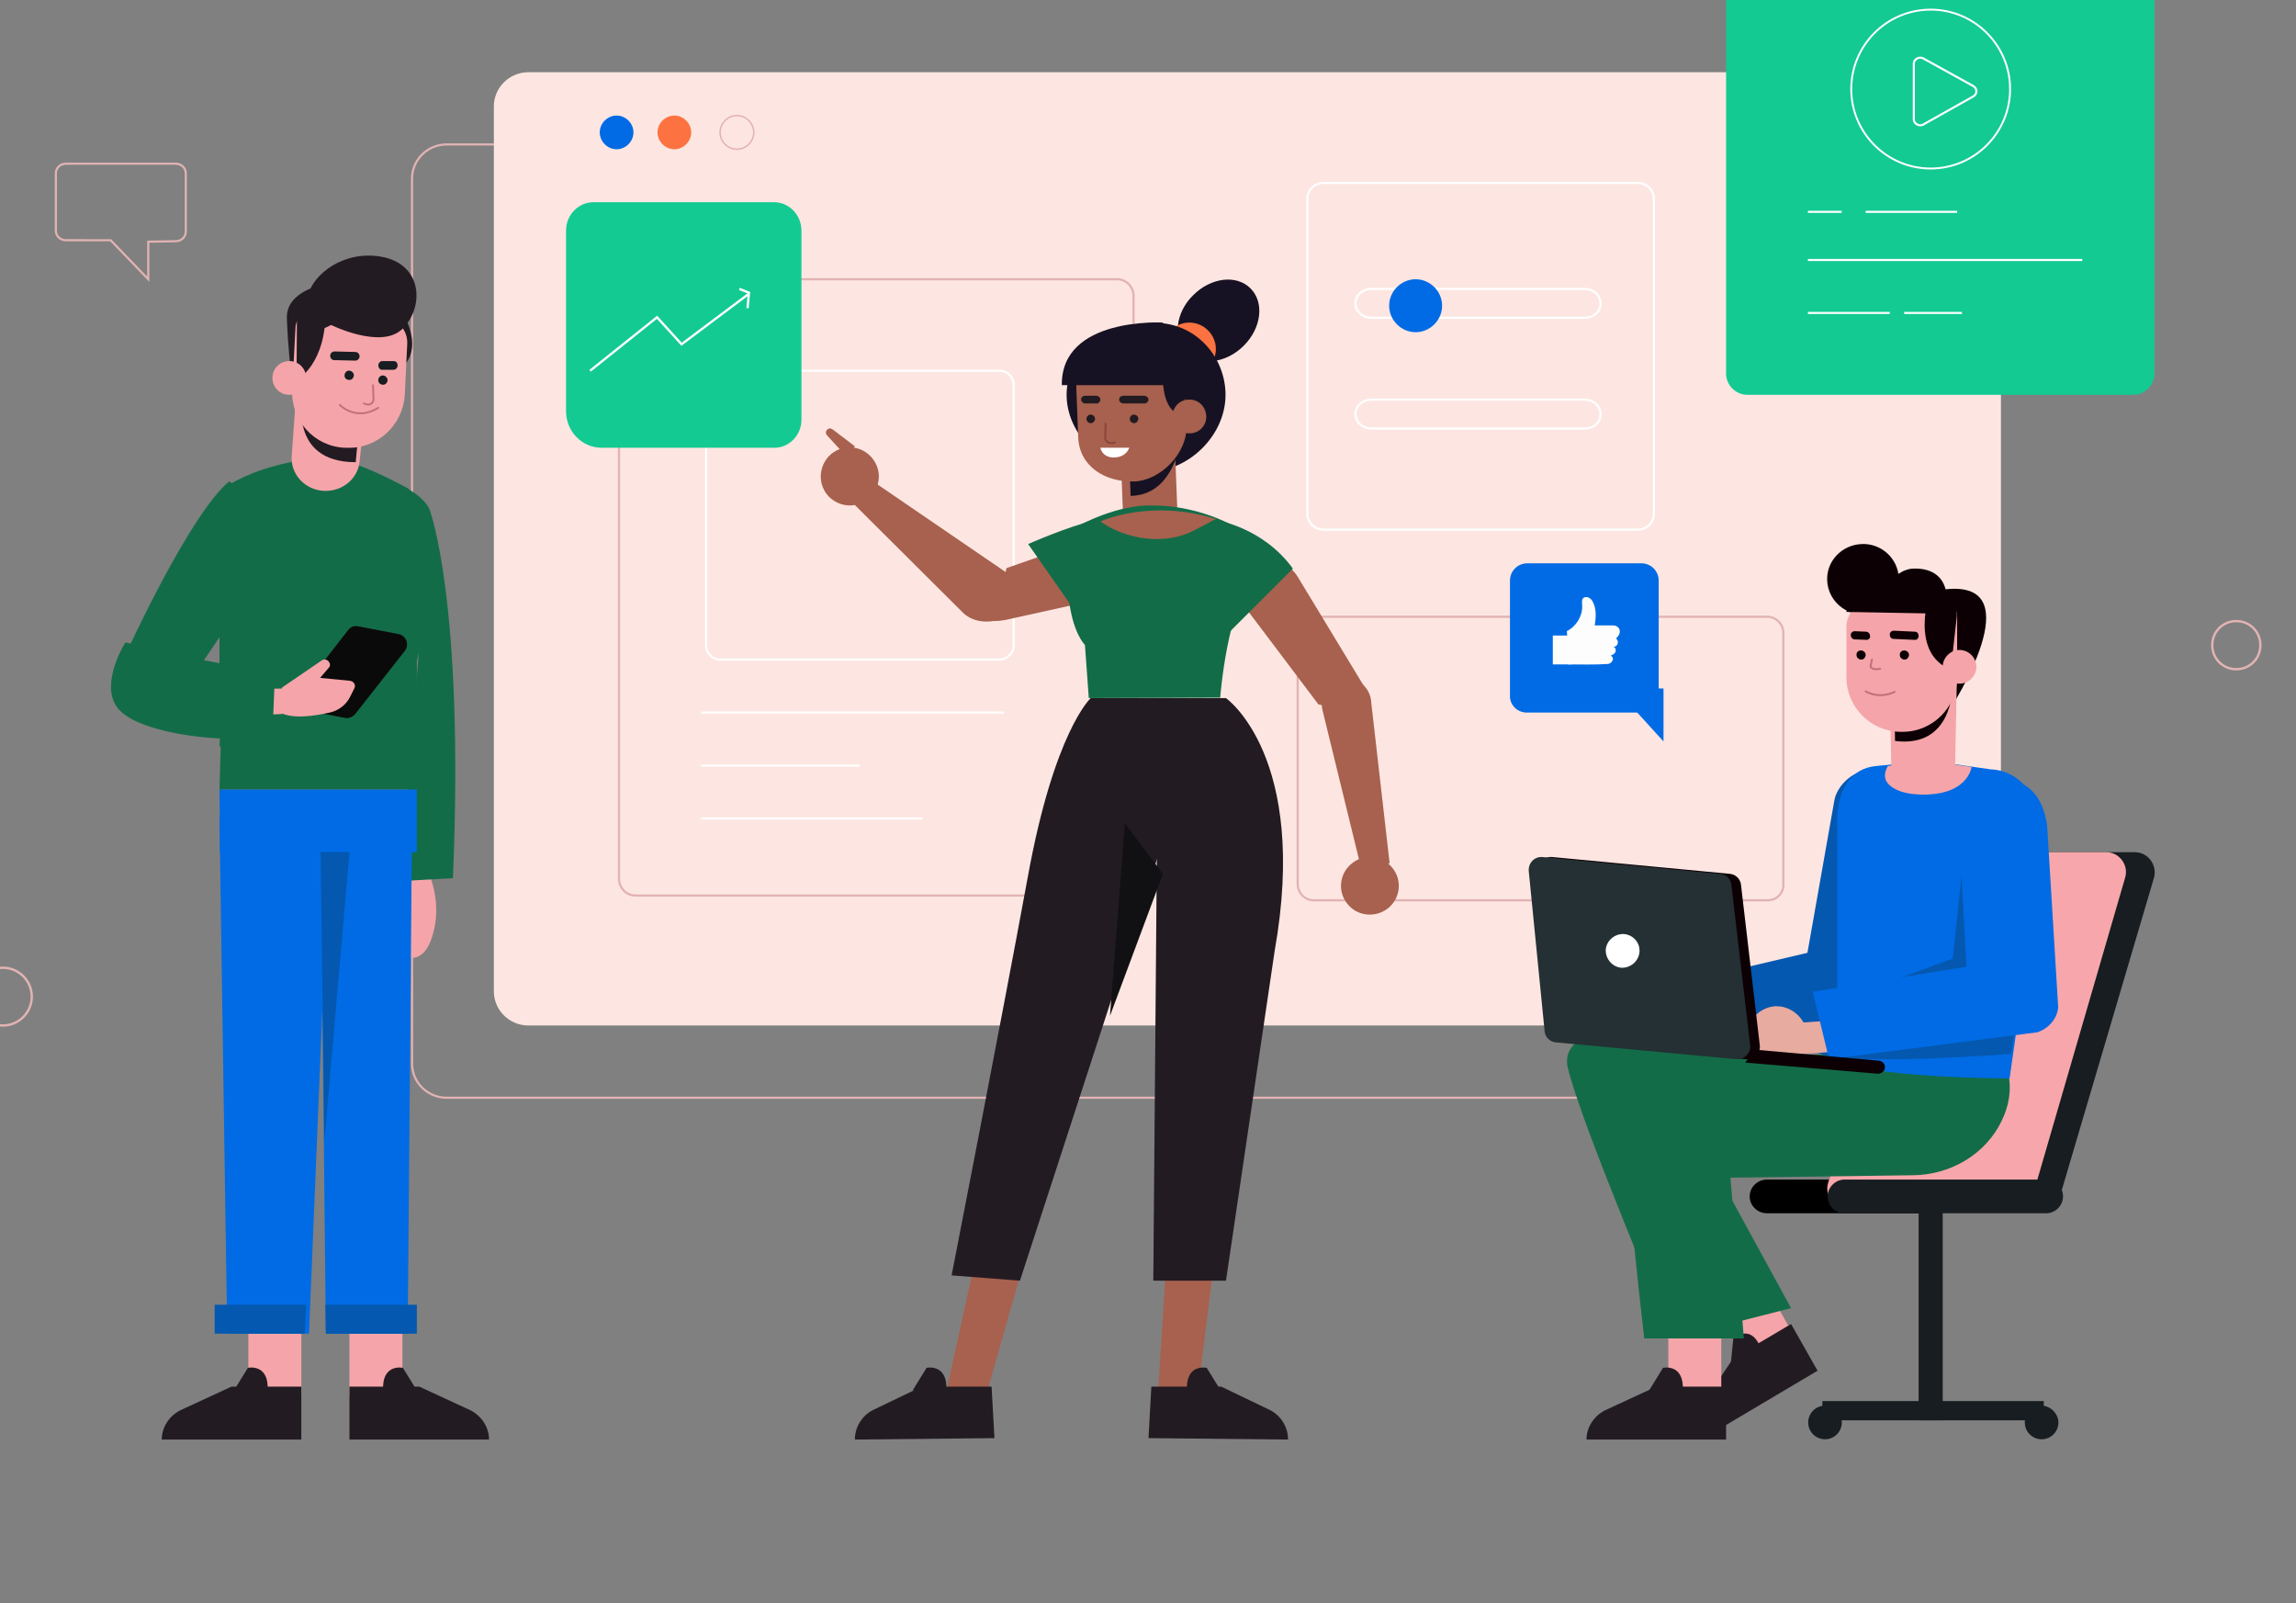 <?xml version="1.0" encoding="utf-8"?>
<!-- Generator: Adobe Illustrator 26.0.1, SVG Export Plug-In . SVG Version: 6.00 Build 0)  -->
<svg version="1.1" id="Layer_1" xmlns="http://www.w3.org/2000/svg" xmlns:xlink="http://www.w3.org/1999/xlink" x="0px" y="0px"
	 viewBox="0 0 477 333" style="enable-background:new 0 0 477 333;" xml:space="preserve">
<rect x="0" y="0" width="477" height="333" fill="#808080" stroke="none"/>
<style type="text/css">
	.st0{fill:none;stroke:#E2B3B3;stroke-width:0.443;}
	.st1{fill-rule:evenodd;clip-rule:evenodd;fill:#FDE6E1;}
	.st2{fill-rule:evenodd;clip-rule:evenodd;fill:#006BE4;}
	.st3{fill-rule:evenodd;clip-rule:evenodd;fill:#FC7341;}
	.st4{fill:none;stroke:#E2B3B3;stroke-width:0.303;}
	.st5{fill:none;stroke:#E2B3B3;stroke-width:0.457;}
	.st6{fill:none;stroke:#FFFFFF;stroke-width:0.433;}
	.st7{fill:none;stroke:#E2B3B3;stroke-width:0.49;}
	.st8{fill-rule:evenodd;clip-rule:evenodd;fill:#FDFDFD;}
	.st9{fill-rule:evenodd;clip-rule:evenodd;fill:#13CA92;}
	.st10{fill:none;stroke:#FFFFFF;stroke-width:0.478;}
	.st11{fill:none;stroke:#FFFFFF;stroke-width:0.393;}
	.st12{fill-rule:evenodd;clip-rule:evenodd;}
	.st13{fill-rule:evenodd;clip-rule:evenodd;fill:#171D21;}
	.st14{fill-rule:evenodd;clip-rule:evenodd;fill:#F7A7AB;}
	.st15{fill-rule:evenodd;clip-rule:evenodd;fill:#F5A5A9;}
	.st16{fill-rule:evenodd;clip-rule:evenodd;fill:#231B22;}
	.st17{fill-rule:evenodd;clip-rule:evenodd;fill:#136C48;}
	.st18{fill-rule:evenodd;clip-rule:evenodd;fill:#E7ABA0;}
	.st19{fill-rule:evenodd;clip-rule:evenodd;fill:#0458AF;}
	.st20{fill-rule:evenodd;clip-rule:evenodd;fill:#0C0005;}
	.st21{fill-rule:evenodd;clip-rule:evenodd;fill:#243033;}
	.st22{fill-rule:evenodd;clip-rule:evenodd;fill:#FFFFFF;}
	.st23{fill:none;stroke:#C3707A;stroke-width:0.402;stroke-linecap:round;stroke-linejoin:round;}
	.st24{fill-rule:evenodd;clip-rule:evenodd;fill:#171223;}
	.st25{fill-rule:evenodd;clip-rule:evenodd;fill:#A7614E;}
	.st26{fill:none;stroke:#8C453A;stroke-width:0.399;stroke-linecap:round;stroke-linejoin:round;}
	.st27{fill-rule:evenodd;clip-rule:evenodd;fill:#111012;}
	.st28{fill-rule:evenodd;clip-rule:evenodd;fill:#0A0A0A;}
	.st29{fill-rule:evenodd;clip-rule:evenodd;fill:#136C48;stroke:#136C48;stroke-miterlimit:10;}
	.st30{fill:none;stroke:#C3707A;stroke-width:0.394;stroke-linecap:round;stroke-linejoin:round;}
</style>
<desc>Created with Sketch.</desc>
<g id="Marshmello_landing-page">
	<g id="Simple_landngpage" transform="translate(-542, -331)">
		<g id="Group-171" transform="translate(528, 331)">
			<path id="Stroke-1" class="st0" d="M405.5,228H106.8c-4,0-7.2-3.2-7.2-7.1V37.1c0-3.9,3.2-7.1,7.2-7.1h298.7c4,0,7.2,3.2,7.2,7.1
				v183.7C412.6,224.8,409.4,228,405.5,228z"/>
			<path id="Fill-3" class="st1" d="M422.5,213H123.8c-4,0-7.2-3.2-7.2-7.1V22.1c0-3.9,3.2-7.1,7.2-7.1h298.7c4,0,7.2,3.2,7.2,7.1
				v183.7C429.6,209.8,426.4,213,422.5,213"/>
			<path id="Fill-5" class="st2" d="M145.6,27.5c0,1.9-1.6,3.5-3.5,3.5s-3.5-1.6-3.5-3.5s1.6-3.5,3.5-3.5S145.6,25.6,145.6,27.5"/>
			<path id="Fill-7" class="st3" d="M157.6,27.5c0,1.9-1.6,3.5-3.5,3.5s-3.5-1.6-3.5-3.5s1.6-3.5,3.5-3.5S157.6,25.6,157.6,27.5"/>
			<path id="Stroke-9" class="st4" d="M170.6,27.5c0,1.9-1.6,3.5-3.5,3.5s-3.5-1.6-3.5-3.5s1.6-3.5,3.5-3.5S170.6,25.6,170.6,27.5z"
				/>
			<path id="Stroke-11" class="st5" d="M381.2,187H287c-1.9,0-3.4-1.5-3.4-3.4v-52.1c0-1.9,1.5-3.4,3.4-3.4h94.1
				c1.9,0,3.4,1.5,3.4,3.4v52.1C384.6,185.5,383.1,187,381.2,187z"/>
			<path id="Stroke-13" class="st5" d="M246.2,186H146c-1.9,0-3.4-1.6-3.4-3.5v-121c0-1.9,1.5-3.5,3.4-3.5h100.1
				c1.9,0,3.4,1.6,3.4,3.5v121.1C249.6,184.4,248.1,186,246.2,186z"/>
			<path id="Stroke-15" class="st6" d="M221.6,137h-57.9c-1.7,0-3-1.3-3-3V80c0-1.7,1.4-3,3-3h57.9c1.7,0,3,1.3,3,3v54
				C224.6,135.7,223.2,137,221.6,137z"/>
			<path id="Stroke-17" class="st6" d="M159.6,148h63"/>
			<path id="Stroke-19" class="st6" d="M159.6,159h33"/>
			<path id="Stroke-21" class="st6" d="M159.6,170h46"/>
			<path id="Stroke-23" class="st6" d="M354.3,110h-65.4c-1.8,0-3.3-1.5-3.3-3.3V41.3c0-1.8,1.5-3.3,3.3-3.3h65.4
				c1.8,0,3.3,1.5,3.3,3.3v65.4C357.6,108.5,356.1,110,354.3,110z"/>
			<path id="Stroke-25" class="st6" d="M343.2,89H299c-1.9,0-3.4-1.3-3.4-3s1.5-3,3.4-3h44.1c1.9,0,3.4,1.3,3.4,3
				C346.6,87.7,345.1,89,343.2,89z"/>
			<path id="Stroke-27" class="st6" d="M343.2,66H299c-1.9,0-3.4-1.3-3.4-3c0-1.7,1.5-3,3.4-3h44.1c1.9,0,3.4,1.3,3.4,3
				C346.6,64.7,345.1,66,343.2,66z"/>
			<path id="Fill-29" class="st2" d="M313.6,63.5c0,3-2.5,5.5-5.5,5.5s-5.5-2.5-5.5-5.5s2.5-5.5,5.5-5.5S313.6,60.5,313.6,63.5"/>
			<path id="Stroke-31" class="st0" d="M50.5,34H27.7c-1.2,0-2.1,0.9-2.1,2v11.9c0,1.1,0.9,2,2.1,2H37l7.8,8.1v-7.8l5.7-0.1
				c1.2,0,2.1-0.9,2.1-2V36C52.6,34.9,51.7,34,50.5,34z"/>
			<path id="Stroke-33" class="st7" d="M20.6,207c0,3.3-2.7,6-6,6s-6-2.7-6-6s2.7-6,6-6S20.6,203.7,20.6,207z"/>
			<path id="Stroke-35" class="st7" d="M483.6,134c0,2.8-2.2,5-5,5s-5-2.2-5-5s2.2-5,5-5S483.6,131.2,483.6,134z"/>
			<g id="Clip-38">
			</g>
			<polygon id="Stroke-37" class="st7" points="262.6,-23 272.6,-23 272.6,-33 262.6,-33 			"/>
			<path id="Fill-39" class="st2" d="M331.2,148h27.4v-27.4c0-2-1.6-3.6-3.6-3.6h-23.7c-2,0-3.6,1.6-3.6,3.6v23.8
				C327.6,146.4,329.2,148,331.2,148"/>
			<polygon id="Fill-40" class="st2" points="359.6,143 359.6,154 349.6,143 			"/>
			<path id="Fill-41" class="st8" d="M339.7,138c2.8,0,5.7,0.1,8.4-0.1c0.8-0.1,1.5-1.3,0.5-1.7c0.4-0.2,0.9-0.4,1-0.8
				c0.2-0.4,0-1-0.5-1.1c1,0.2,1.4-1.2,0.6-1.7c0.4-0.3,0.7-0.7,0.8-1.2c0.1-0.5-0.1-1-0.6-1.3c-0.3-0.2-0.7-0.2-1-0.2
				c-1.2,0-2.4,0-3.6,0c0.3-1.7,0.4-3.6-0.5-5.1c-0.3-0.5-1-1-1.7-0.7c-0.6,0.3-0.4,1.1-0.4,1.7c0.1,2.1-1.2,4.3-3.2,5.3
				C339.6,131.1,339.7,135.6,339.7,138"/>
			<polygon id="Fill-42" class="st8" points="336.6,138 340.6,138 340.6,132 336.6,132 			"/>
			<path id="Fill-43" class="st9" d="M174.9,93H139c-4.1,0-7.4-3.4-7.4-7.6V47.9c0-3.3,2.6-5.9,5.7-5.9h37.5c3.2,0,5.7,2.7,5.7,5.9
				V87C180.6,90.3,178,93,174.9,93"/>
			<polyline id="Stroke-44" class="st10" points="136.6,77 150.5,65.9 155.6,71.5 169.6,61 			"/>
			<polyline id="Stroke-45" class="st10" points="167.6,60 169.6,60.8 169.3,64 			"/>
			<path id="Fill-46" class="st9" d="M457.2,82H377c-2.4,0-4.4-2-4.4-4.4V-1.6c0-2.4,2-4.4,4.4-4.4h80.2c2.4,0,4.4,2,4.4,4.4v79.2
				C461.6,80,459.6,82,457.2,82"/>
			<path id="Stroke-47" class="st6" d="M401.6,44h19"/>
			<path id="Stroke-48" class="st6" d="M389.6,54h57"/>
			<path id="Stroke-49" class="st6" d="M389.6,65h17"/>
			<path id="Stroke-50" class="st6" d="M409.6,65h12"/>
			<path id="Stroke-51" class="st6" d="M389.6,44h7"/>
			<path id="Stroke-52" class="st6" d="M411.6,13.2v11.6c0,0.9,1.1,1.5,1.9,1.1L424,20c0.8-0.5,0.8-1.6,0-2.1l-10.5-5.8
				C412.7,11.7,411.6,12.3,411.6,13.2z"/>
			<path id="Stroke-53" class="st11" d="M431.6,18.5c0,9.1-7.4,16.5-16.5,16.5s-16.5-7.4-16.5-16.5S406,2,415.1,2
				S431.6,9.4,431.6,18.5z"/>
			<path id="Fill-54" class="st12" d="M415,252h-33.9c-2,0-3.6-1.6-3.6-3.5s1.6-3.5,3.6-3.5H415c2,0,3.6,1.6,3.6,3.5
				S417,252,415,252"/>
			<polygon id="Fill-55" class="st13" points="392.6,295 438.6,295 438.6,291 392.6,291 			"/>
			<path id="Fill-56" class="st13" d="M396.6,294.9c0.3,1.9-1,3.7-2.9,4s-3.7-1-4-2.9s1-3.7,2.9-4
				C394.4,291.7,396.2,293,396.6,294.9"/>
			<polygon id="Fill-57" class="st13" points="412.6,295 417.6,295 417.6,249 412.6,249 			"/>
			<path id="Fill-58" class="st13" d="M441.6,294.9c0.3,1.9-1,3.7-2.9,4s-3.7-1-4-2.9s1-3.7,2.9-4
				C439.4,291.7,441.2,293,441.6,294.9"/>
			<path id="Fill-59" class="st13" d="M438.2,251h-40.4c-2.8,0-4.7-2.7-4-5.3l19.3-65.7c0.5-1.8,2.1-3,4-3h40.4c2.8,0,4.7,2.7,4,5.3
				L442.1,248C441.6,249.8,440,251,438.2,251"/>
			<path id="Fill-60" class="st14" d="M432.5,251h-34.8c-2.7,0-4.7-2.7-3.9-5.3l19.1-65.7c0.5-1.8,2.1-3,3.9-3h34.8
				c2.7,0,4.7,2.7,3.9,5.3L436.4,248C435.9,249.8,434.3,251,432.5,251"/>
			<path id="Fill-61" class="st13" d="M439.1,252h-41.9c-2,0-3.5-1.6-3.5-3.5s1.6-3.5,3.5-3.5h41.9c2,0,3.5,1.6,3.5,3.5
				S441,252,439.1,252"/>
			<polygon id="Fill-62" class="st15" points="386.6,277.3 377.1,283 369.6,269.7 379.2,264 			"/>
			<path id="Fill-63" class="st16" d="M386.1,275l-12,7.1l-6.4,9.5c-1.4,2.2-1.5,5.1-0.2,7.4l24.1-14.3L386.1,275z"/>
			<path id="Fill-64" class="st16" d="M373.6,283l0.5-5c0,0,3.4-3.1,5.5,1.5L373.6,283z"/>
			<path id="Fill-65" class="st17" d="M366.7,212.1c0,0-29.5-1.5-27,9.6s21.7,56.3,21.7,56.3l24.7-6.3l-18.7-34.2l36.1-13.4
				L366.7,212.1z"/>
			<polygon id="Fill-66" class="st15" points="360.6,290 371.6,290 371.6,274 360.6,274 			"/>
			<path id="Fill-67" class="st16" d="M372.6,288h-14.5l-10.6,4.9c-2.4,1.2-3.9,3.6-3.9,6.1h29V288z"/>
			<path id="Fill-68" class="st16" d="M356.6,288.8l2.9-4.7c0,0,4.5-1,4.1,4.9L356.6,288.8z"/>
			<path id="Fill-69" class="st17" d="M394.6,219l-34.5,0.5c-3,0-5.7,1.7-7,4.4c-1,2.1-1.7,5.2-1.6,9.8c0.4,12.7,4.1,44.3,4.1,44.3
				h20.7l-2.8-33.4l38-0.5c7.8-0.1,15.1-4.4,18.4-11.4c1.4-2.9,2.1-6.3,1.3-9.8L394.6,219z"/>
			<path id="Fill-70" class="st18" d="M359.6,211.7c0,3.7-2.4,4.3-6,4.3s-7-0.5-7-4.3c0-3.7,2.9-6.7,6.5-6.7S359.6,208,359.6,211.7"
				/>
			<path id="Fill-71" class="st18" d="M364.2,215H357c-1.9,0-3.4-1.6-3.4-3.5s1.5-3.5,3.4-3.5h7.2c1.9,0,3.4,1.6,3.4,3.5
				S366.1,215,364.2,215"/>
			<path id="Fill-72" class="st19" d="M363.1,217l-2.5-12.3l28.9-6.8l5.6-31.7c0.6-3.3,4.5-6.7,7.8-6.1c3.3,0.6,6.3,4.4,5.7,7.7
				l-3.6,41.4c-0.4,2.3-2.2,4.2-4.5,4.7L363.1,217z"/>
			<path id="Fill-73" class="st2" d="M427.6,159.8c7.5,0.3,10.8,8.3,11.1,13.6l-7.2,50.6c-31.3-0.3-35.8-3.9-35.8-3.9v-51
				c0.4-4.9,2.6-9.5,8.1-10L415,158L427.6,159.8z"/>
			<path id="Fill-74" class="st15" d="M406.2,159.1l8.2-1.1l9.2,1.3c0,0-0.8,6.7-12.3,5.6c-1.7-0.2-3.4-0.7-4.6-1.7
				C405.5,162.2,405.2,160.9,406.2,159.1"/>
			<polygon id="Fill-75" class="st19" points="403.6,205 419.7,199.1 421.5,182 422.6,201.8 			"/>
			<path id="Fill-76" class="st19" d="M432.6,214c-0.1,0-0.8,4.9-0.8,4.9s-35.1,2.7-40.2-0.3L432.6,214z"/>
			<path id="Fill-77" class="st18" d="M389.6,215.3c0.2,3.7-2.1,4.4-5.7,4.7s-7-0.1-7.2-3.8s2.5-6.9,6-7.2
				C386.2,208.8,389.3,211.6,389.6,215.3"/>
			<path id="Fill-78" class="st18" d="M394.4,218.5l-7.2,0.5c-1.9,0.1-3.5-1.2-3.6-3s1.3-3.4,3.2-3.5l7.2-0.5c1.9-0.1,3.5,1.2,3.6,3
				S396.3,218.4,394.4,218.5"/>
			<path id="Fill-79" class="st2" d="M394,220l-3.4-14l33-5.4l-1.6-27.7c-1.3-6.1,4.4-11.5,8.8-10.8c4.2-0.1,7.7,3.2,8.5,9.4
				l2.3,37.8c-0.3,2.4-2,4.3-4.3,5.1L394,220z"/>
			<path id="Fill-80" class="st20" d="M336.4,178l37,3.5c1.2,0.1,2.2,1.1,2.3,2.3l3.9,33.3c0.2,1.6-1.2,3-2.8,2.9l-37.6-3.5
				c-1.2-0.1-2.2-1.1-2.3-2.3l-3.3-33.3C333.5,179.2,334.8,177.9,336.4,178"/>
			<path id="Fill-81" class="st21" d="M334.4,178l37,3.5c1.2,0.1,2.2,1.1,2.3,2.3l3.9,33.3c0.2,1.6-1.2,3-2.8,2.9l-37.6-3.5
				c-1.2-0.1-2.2-1.1-2.3-2.3l-3.3-33.3C331.5,179.2,332.8,177.9,334.4,178"/>
			<path id="Fill-82" class="st20" d="M378.4,218l25.9,2.3c0.8,0.1,1.4,0.7,1.3,1.5c-0.1,0.7-0.8,1.3-1.6,1.2l-27.4-2.3L378.4,218z"
				/>
			<path id="Fill-83" class="st22" d="M354.6,197.8c-0.2,1.9-1.9,3.3-3.8,3.2c-1.9-0.2-3.3-1.9-3.2-3.8c0.2-1.9,1.9-3.3,3.8-3.2
				C353.4,194.2,354.8,195.9,354.6,197.8"/>
			<path id="Fill-84" class="st20" d="M400.7,113c3.8-0.2,7.1,2.5,7.7,6.2c0.9-0.6,2-1.1,3.2-1.1c3.2-0.1,5.8,1.2,6.6,4.3
				c18.3-2,1.1,24.6,1.1,24.6l-1.4-10.2l-0.5-11.5c-0.7,2.3-2.7,4-5.3,4.1c-2.7,0.1-5-1.6-5.8-4c-1.3,1.3-3,2.1-4.9,2.2
				c-4.1,0.2-7.6-2.9-7.8-7C393.4,116.6,396.6,113.2,400.7,113"/>
			<path id="Fill-85" class="st15" d="M420.6,138l-0.4,20.3c-0.1,3.6-2.8,6.5-6.3,6.7c-3.8,0.2-6.9-2.9-7-6.7l-0.3-17L420.6,138z"/>
			<path id="Fill-86" class="st20" d="M419.6,143c0,0,0,12.4-11.9,10.9l-0.1-5.7L419.6,143z"/>
			<path id="Fill-87" class="st15" d="M408.9,152h0.4c6.2,0,11.3-5.1,11.3-11.3v-12.8c0-1.6-1.3-2.9-2.9-2.9h-14.9
				c-2.9,0-5.2,2.3-5.2,5.2v10.5C397.6,146.9,402.7,152,408.9,152"/>
			<path id="Fill-88" class="st20" d="M408.7,136.1c0,0.5,0.5,0.9,1,0.9s0.9-0.5,0.9-1s-0.5-0.9-1-0.9
				C409,135.1,408.6,135.6,408.7,136.1"/>
			<path id="Fill-89" class="st20" d="M399.7,136.1c0,0.5,0.5,0.9,1,0.9s0.9-0.5,0.9-1s-0.5-0.9-1-0.9
				C400,135.1,399.6,135.6,399.7,136.1"/>
			<path id="Stroke-90" class="st23" d="M402.9,137l-0.3,1.4c0,0,0.2,0.9,2,0.5"/>
			<path id="Fill-91" class="st20" d="M411.9,132.9c-0.1,0-0.1,0-0.2,0l-4.3-0.2c-0.5,0-0.8-0.4-0.8-0.9s0.4-0.8,0.9-0.8l4.3,0.2
				c0.5,0,0.8,0.4,0.8,0.9C412.6,132.5,412.3,132.9,411.9,132.9"/>
			<path id="Fill-92" class="st20" d="M401.9,132.9c-0.1,0-0.1,0-0.2,0l-2.4-0.1c-0.4,0-0.8-0.4-0.8-0.9s0.4-0.8,0.8-0.8l2.4,0.1
				c0.4,0,0.8,0.4,0.8,0.9C402.6,132.5,402.3,132.8,401.9,132.9"/>
			<path id="Stroke-93" class="st23" d="M401.6,143.6c0,0,2.7,1.7,6,0.1"/>
			<path id="Fill-94" class="st20" d="M419.3,139c0,0-6.5-1.5-5.3-11.6l-16.4-0.3l0.4-4.1l18.2,0.3c2.6,0,4.6,2.3,4.3,5L419.3,139z"
				/>
			<path id="Fill-95" class="st15" d="M417.6,138.5c0,1.9,1.6,3.5,3.5,3.5s3.5-1.6,3.5-3.5s-1.6-3.5-3.5-3.5
				S417.6,136.6,417.6,138.5"/>
			<path id="Fill-96" class="st24" d="M272.4,71.8c-3.7,3.7-9,4.3-11.9,1.4s-2.3-8.3,1.4-11.9c3.7-3.7,9-4.3,11.9-1.4
				C276.7,62.8,276.1,68.1,272.4,71.8"/>
			<path id="Fill-97" class="st3" d="M266.6,72.5c0,3-2.5,5.5-5.5,5.5s-5.5-2.5-5.5-5.5s2.5-5.5,5.5-5.5S266.6,69.5,266.6,72.5"/>
			<path id="Fill-98" class="st24" d="M235.6,82.5c0.3,8.4,8.5,15.8,17.2,15.5s16.1-8.1,15.8-16.5s-7.6-15.9-17.4-14.2
				C242.6,68.7,235.3,74.1,235.6,82.5"/>
			<path id="Fill-99" class="st25" d="M258.6,106.1L257.9,88l-11.3,0.5l0.7,18.1c0.1,3.1,2.8,5.5,5.9,5.4
				C256.3,111.9,258.7,109.2,258.6,106.1"/>
			<path id="Fill-100" class="st24" d="M259.6,89c0,0-0.6,13.8-10.7,14l-0.3-6.9L259.6,89z"/>
			<path id="Fill-101" class="st25" d="M249.7,100L249.7,100c-6.2,0.2-11.5-3.2-11.7-9.2l-0.4-10.4c-0.2-4.4,4.6-9.3,7.3-9.4
				l10.1,2.3c2.7-0.1,5,2,5.1,4.6l0.4,10.3C260.8,94.2,255,99.8,249.7,100"/>
			<path id="Fill-102" class="st16" d="M248.7,87.1c0.1,0.5,0.5,0.8,1,0.8c0.5-0.1,0.8-0.5,0.8-1c-0.1-0.5-0.5-0.8-1-0.8
				C249,86.2,248.7,86.6,248.7,87.1"/>
			<path id="Fill-103" class="st16" d="M239.7,87.1c0.1,0.5,0.5,0.8,1,0.8c0.5-0.1,0.8-0.5,0.8-1c-0.1-0.5-0.5-0.8-1-0.8
				C240,86.2,239.7,86.6,239.7,87.1"/>
			<path id="Stroke-104" class="st26" d="M243.7,88l-0.1,3c0,0,0.2,1.5,2,0.9"/>
			<path id="Fill-105" class="st16" d="M251.9,83.8c-0.1,0-0.1,0-0.2,0h-4.3c-0.5,0-0.9-0.4-0.9-0.8c0-0.5,0.4-0.8,0.9-0.8h4.3
				c0.5,0,0.9,0.4,0.9,0.8C252.6,83.4,252.3,83.7,251.9,83.8"/>
			<path id="Fill-106" class="st16" d="M242,83.8c-0.1,0-0.1,0-0.2,0h-2.4c-0.4,0-0.8-0.4-0.8-0.8c0-0.5,0.4-0.8,0.8-0.8h2.4
				c0.4,0,0.8,0.4,0.8,0.8S242.3,83.7,242,83.8"/>
			<path id="Fill-107" class="st22" d="M242.6,93h6c0,0-0.6,2.2-3.6,2C242.9,94.8,242.6,93,242.6,93"/>
			<path id="Fill-108" class="st24" d="M255.6,79.2c0,0,0.1,6.3,3.6,6.8l2.4-7L255.6,79.2z"/>
			<path id="Fill-109" class="st25" d="M264.6,86.4c0.1,1.9-1.4,3.6-3.4,3.6c-1.9,0.1-3.6-1.4-3.6-3.4c-0.1-1.9,1.4-3.6,3.4-3.6
				C262.9,82.9,264.5,84.4,264.6,86.4"/>
			<path id="Fill-110" class="st24" d="M255.5,67c0,0-21.1-1.2-20.9,13h29l-3.9-9.7L255.5,67z"/>
			<polygon id="Fill-111" class="st25" points="262.9,289 254.6,289 256.5,259 266.6,259 			"/>
			<path id="Fill-112" class="st16" d="M253.2,288h14.5l10.2,4.9c2.3,1.2,3.7,3.6,3.7,6.1l-29-0.3L253.2,288z"/>
			<path id="Fill-113" class="st16" d="M267.6,288.8l-2.9-4.7c0,0-4.5-1-4.1,4.9L267.6,288.8z"/>
			<path id="Fill-114" class="st16" d="M268.7,145c0,0,17.3,12.1,10.1,52.6L268.7,266h-15.1l0.9-108.2l-0.9-12.8H268.7z"/>
			<polygon id="Fill-115" class="st25" points="210.6,289 219.1,289 227.6,259 217.2,259 			"/>
			<path id="Fill-116" class="st16" d="M220,288h-14.5l-10.2,4.9c-2.3,1.2-3.7,3.6-3.7,6.1l29-0.3L220,288z"/>
			<path id="Fill-117" class="st16" d="M203.6,288.8l2.9-4.7c0,0,4.5-1,4.1,4.9L203.6,288.8z"/>
			<path id="Fill-118" class="st16" d="M240.6,145c0,0-7.6,6.9-13.1,37.3c-5.6,30.4-15.8,82.6-15.8,82.6l14.2,1.1l30.7-94.4
				l2.1-26.6H240.6z"/>
			<polygon id="Fill-119" class="st27" points="255.6,181.5 247.7,171 244.6,211 			"/>
			<path id="Fill-120" class="st25" d="M220.6,129c0.5,0,1.6-0.1,2.1-0.2l29.9-6.6c4.3-0.7,10.5-7.2,8.7-11.3
				c-1.3-3-4.5-4.5-7.6-3.6L223.1,118L220.6,129z"/>
			<path id="Fill-121" class="st25" d="M222.9,118.8L195.4,100l-3.8,4.9l22.6,22.5c3.9,3.5,11.4,1.3,13.1-3.7
				C228.5,120.2,226.1,120.4,222.9,118.8"/>
			<path id="Fill-122" class="st25" d="M196.1,101.3c-1.3,3.1-4.8,4.5-7.9,3.2c-3.1-1.3-4.5-4.8-3.2-7.9s4.8-4.5,7.9-3.2
				C196,94.8,197.4,98.3,196.1,101.3"/>
			<path id="Fill-123" class="st25" d="M191.6,92.7l-4.6-3.5c-0.4-0.3-0.9-0.3-1.2,0.1c-0.3,0.3-0.3,0.8,0,1.1L190,95L191.6,92.7z"
				/>
			<path id="Fill-124" class="st17" d="M241.6,108c-5.9,1.4-14,5-14,5l9.1,13l3.1-0.8L241.6,108z"/>
			<path id="Fill-125" class="st17" d="M236.6,125c0,0-1-5,0-11l-5,4.1L236.6,125z"/>
			<path id="Fill-126" class="st25" d="M294.8,148l2.8-5.1l-14-23.1c-1.8-3.1-10.1-8.8-12.6-6.2c-1.8,1.9-1.9,7.8-0.3,9.9l17.2,22.8
				L294.8,148z"/>
			<path id="Fill-127" class="st25" d="M288.8,147.7l7.9,32.3l6-0.7l-3.8-33.2c-0.1-3.8-3.8-6.3-7.2-4.7
				C289.3,142.5,288.1,145.2,288.8,147.7"/>
			<path id="Fill-128" class="st17" d="M266.5,108c0,0,9.8,1.4,16.1,10.1L268.7,132c0,0-9-8.8-3-17.1L266.5,108z"/>
			<path id="Fill-129" class="st25" d="M294.9,179.3c2.6-2.1,6.4-1.6,8.4,1c2.1,2.6,1.6,6.4-1,8.4s-6.4,1.6-8.4-1
				C291.8,185.1,292.3,181.3,294.9,179.3"/>
			<path id="Fill-130" class="st17" d="M252.9,105c0,0-6.8-0.5-16.9,5.3c0,0-2,17.3,3.4,23.7l0.8,11l27.3-0.1c0,0,1.5-19.6,7.1-24.5
				l-1.9-9.7C272.7,110.6,264.4,104.8,252.9,105"/>
			<path id="Fill-131" class="st25" d="M242.6,108.3c0,0,10.4-4.8,24-0.5l-4.6,2.4C256.1,113.3,247.9,112.1,242.6,108.3"/>
			<path id="Fill-132" class="st17" d="M269.6,128.5l-0.8,0.8c0,0-3.2-2.5-5.2-6.3l3.7,19L269.6,128.5z"/>
			<path id="Fill-133" class="st15" d="M100.8,177c0,0,6.1,8.1,2.9,17.8c-3.2,9.8-12.1-0.7-12.1-0.7L100.8,177z"/>
			<path id="Fill-134" class="st17" d="M103.3,106c0,0-0.7-3.1-7.7-6l4.9,37.8l0.5-2.3L97.2,183l10.9-0.6
				C110.5,125.1,103.3,106,103.3,106"/>
			<path id="Fill-135" class="st17" d="M81.7,95c0,0-11.7,0.5-20.3,5.8L59.6,164h41v-55.8c0-3.4-0.9-6.3-2.1-6.9
				C95.7,99.9,88.4,95.7,81.7,95"/>
			<polygon id="Fill-136" class="st17" points="59.6,131.3 65.6,123 65.6,140 59.6,138.8 			"/>
			<path id="Fill-137" class="st17" d="M59.6,155c0,0.1,11.1,0,11.1,0v-2.4h2.4c0,0,11.6,2.5,15.5-7.5l-9.4-2.1L60,147.2L59.6,155z"
				/>
			<path id="Fill-138" class="st17" d="M74.6,110.9c0,0-10.8,14.9-22.2,32.2c-1.3,1.9-4.4,3-6.6,2.9c-5.1-0.1-7.4-5.8-5.5-10.5
				c0,0,13.1-28.7,21.3-35.5C61.8,99.8,74.6,110.9,74.6,110.9"/>
			<path id="Fill-139" class="st28" d="M86.3,130.9L76.1,144c-1,1.3-0.3,3.2,1.3,3.5l8.2,1.6c0.8,0.2,1.7-0.2,2.2-0.8l10.3-13.1
				c1-1.3,0.3-3.2-1.3-3.5l-8.3-1.6C87.6,129.9,86.8,130.2,86.3,130.9"/>
			<polygon id="Fill-140" class="st15" points="73.6,143 60.3,143.2 57.6,149 72.6,148.3 			"/>
			<path id="Fill-141" class="st15" d="M72.6,142.8l8.2-5.6c0.4-0.3,1-0.3,1.4,0.1c0.4,0.4,0.5,1,0.1,1.4l-1.8,2.1l6.2,0.6
				c0.8,0.1,1.3,0.9,0.9,1.6l-0.9,1.8c-0.8,1.6-2.4,2.8-4.2,3.2c-3.2,0.7-7.9,1.5-10.7-0.2L72.6,142.8z"/>
			<path id="Fill-142" class="st29" d="M40.3,134c0,0-5,8.1-1.5,12.7c3.5,4.6,18.5,7.2,31.3,6l0.5-12.3l-14.9-2.9L40.3,134z"/>
			<path id="Fill-143" class="st15" d="M76,75l-1.4,19.8c-0.2,3.5,2.4,6.6,6.1,7.1c4,0.5,7.6-2.2,8-6l1.8-16.6L76,75z"/>
			<path id="Fill-144" class="st16" d="M76.9,82c0,0-3.2,14,11,14l0.7-7.4L76.9,82z"/>
			<path id="Fill-145" class="st16" d="M81.6,59c0,0-8.2,1.3-8,7.1S74.5,78,74.5,78l4.5-9.4L81.6,59z"/>
			<path id="Fill-146" class="st16" d="M97.6,65c0,0,6,9-2.6,13l-1.4-0.8c0,0-2.6-7,0.8-10.7L97.6,65z"/>
			<path id="Fill-147" class="st15" d="M86,93h-0.4c-6.4-0.3-11.2-5.7-10.9-12.1l0.7-13c0.1-1.6,1.5-2.9,3.1-2.8l15.1,0.8
				c2.9,0.1,5.2,2.7,5,5.6L98.1,82C97.7,88.4,92.3,93.3,86,93"/>
			<path id="Fill-148" class="st13" d="M87.5,78.1c-0.1,0.5-0.5,0.9-1.1,0.8s-0.9-0.5-0.8-1.1c0.1-0.5,0.5-0.9,1.1-0.8
				C87.2,77.1,87.6,77.6,87.5,78.1"/>
			<path id="Fill-149" class="st13" d="M94.5,79.1c-0.1,0.5-0.5,0.9-1.1,0.8c-0.5-0.1-0.9-0.5-0.8-1.1c0.1-0.5,0.5-0.9,1.1-0.8
				C94.2,78.1,94.6,78.6,94.5,79.1"/>
			<path id="Stroke-150" class="st30" d="M91.5,80l0.1,3c0,0-0.2,1.6-2,0.8"/>
			<path id="Fill-151" class="st13" d="M83.3,74.8c0.1,0,0.1,0,0.2,0l4.3,0.1c0.5,0,0.9-0.4,0.9-0.9s-0.4-0.9-0.9-0.9L83.5,73
				c-0.5,0-0.9,0.4-0.9,0.9S82.9,74.7,83.3,74.8"/>
			<path id="Fill-152" class="st13" d="M93.2,76.8c0.1,0,0.1,0,0.2,0h2.4c0.4,0,0.8-0.4,0.8-0.9S96.3,75,95.8,75h-2.4
				c-0.4,0-0.8,0.4-0.8,0.9C92.6,76.4,92.9,76.7,93.2,76.8"/>
			<path id="Stroke-153" class="st30" d="M84.6,84.1c0,0,3.3,3.5,8,0.6"/>
			<path id="Fill-154" class="st16" d="M75.6,79c0,0,6.4-3.4,6-15.1L75.8,63l-0.1,1.7L75.6,79z"/>
			<path id="Fill-155" class="st15" d="M77.6,78.7c-0.1,1.9-1.7,3.4-3.7,3.3c-1.9-0.1-3.4-1.7-3.3-3.7c0.1-1.9,1.7-3.4,3.7-3.3
				C76.2,75.1,77.7,76.7,77.6,78.7"/>
			<path id="Fill-156" class="st16" d="M78.4,69.6l4.4-2.1c0,0,10.1,5,14.6,1c4.8-4.4,4.6-13.7-4.3-15.2c-7.7-1.3-14,3.6-15.1,8
				S78.4,69.6,78.4,69.6"/>
			<polygon id="Fill-157" class="st2" points="59.6,164 59.7,177 100.6,177 100.6,164 			"/>
			<polygon id="Fill-158" class="st15" points="65.6,290 76.6,290 76.6,274 65.6,274 			"/>
			<path id="Fill-159" class="st16" d="M76.6,288H62.1l-10.6,4.9c-2.4,1.2-3.9,3.6-3.9,6.1h29V288z"/>
			<path id="Fill-160" class="st16" d="M62.6,288.8l2.9-4.7c0,0,4.5-1,4.1,4.9L62.6,288.8z"/>
			<polygon id="Fill-161" class="st2" points="82.6,170 78.2,277 61.2,277 59.6,170 			"/>
			<polygon id="Fill-162" class="st19" points="58.6,271 77.6,271 77.3,277 58.6,277 			"/>
			<polygon id="Fill-163" class="st15" points="86.6,290 97.6,290 97.6,274 86.6,274 			"/>
			<path id="Fill-164" class="st16" d="M86.6,288h14.5l10.6,4.9c2.4,1.2,3.9,3.6,3.9,6.1h-29V288z"/>
			<path id="Fill-165" class="st16" d="M100.6,288.8l-2.9-4.7c0,0-4.5-1-4.1,4.9L100.6,288.8z"/>
			<polygon id="Fill-166" class="st2" points="99.6,171 98.7,277 81.7,277 80.6,172.7 			"/>
			<polygon id="Fill-167" class="st19" points="80.6,177 86.6,177 81.4,237 			"/>
			<polygon id="Fill-168" class="st19" points="100.6,271 81.6,271 81.7,277 100.6,277 			"/>
		</g>
	</g>
</g>
</svg>
